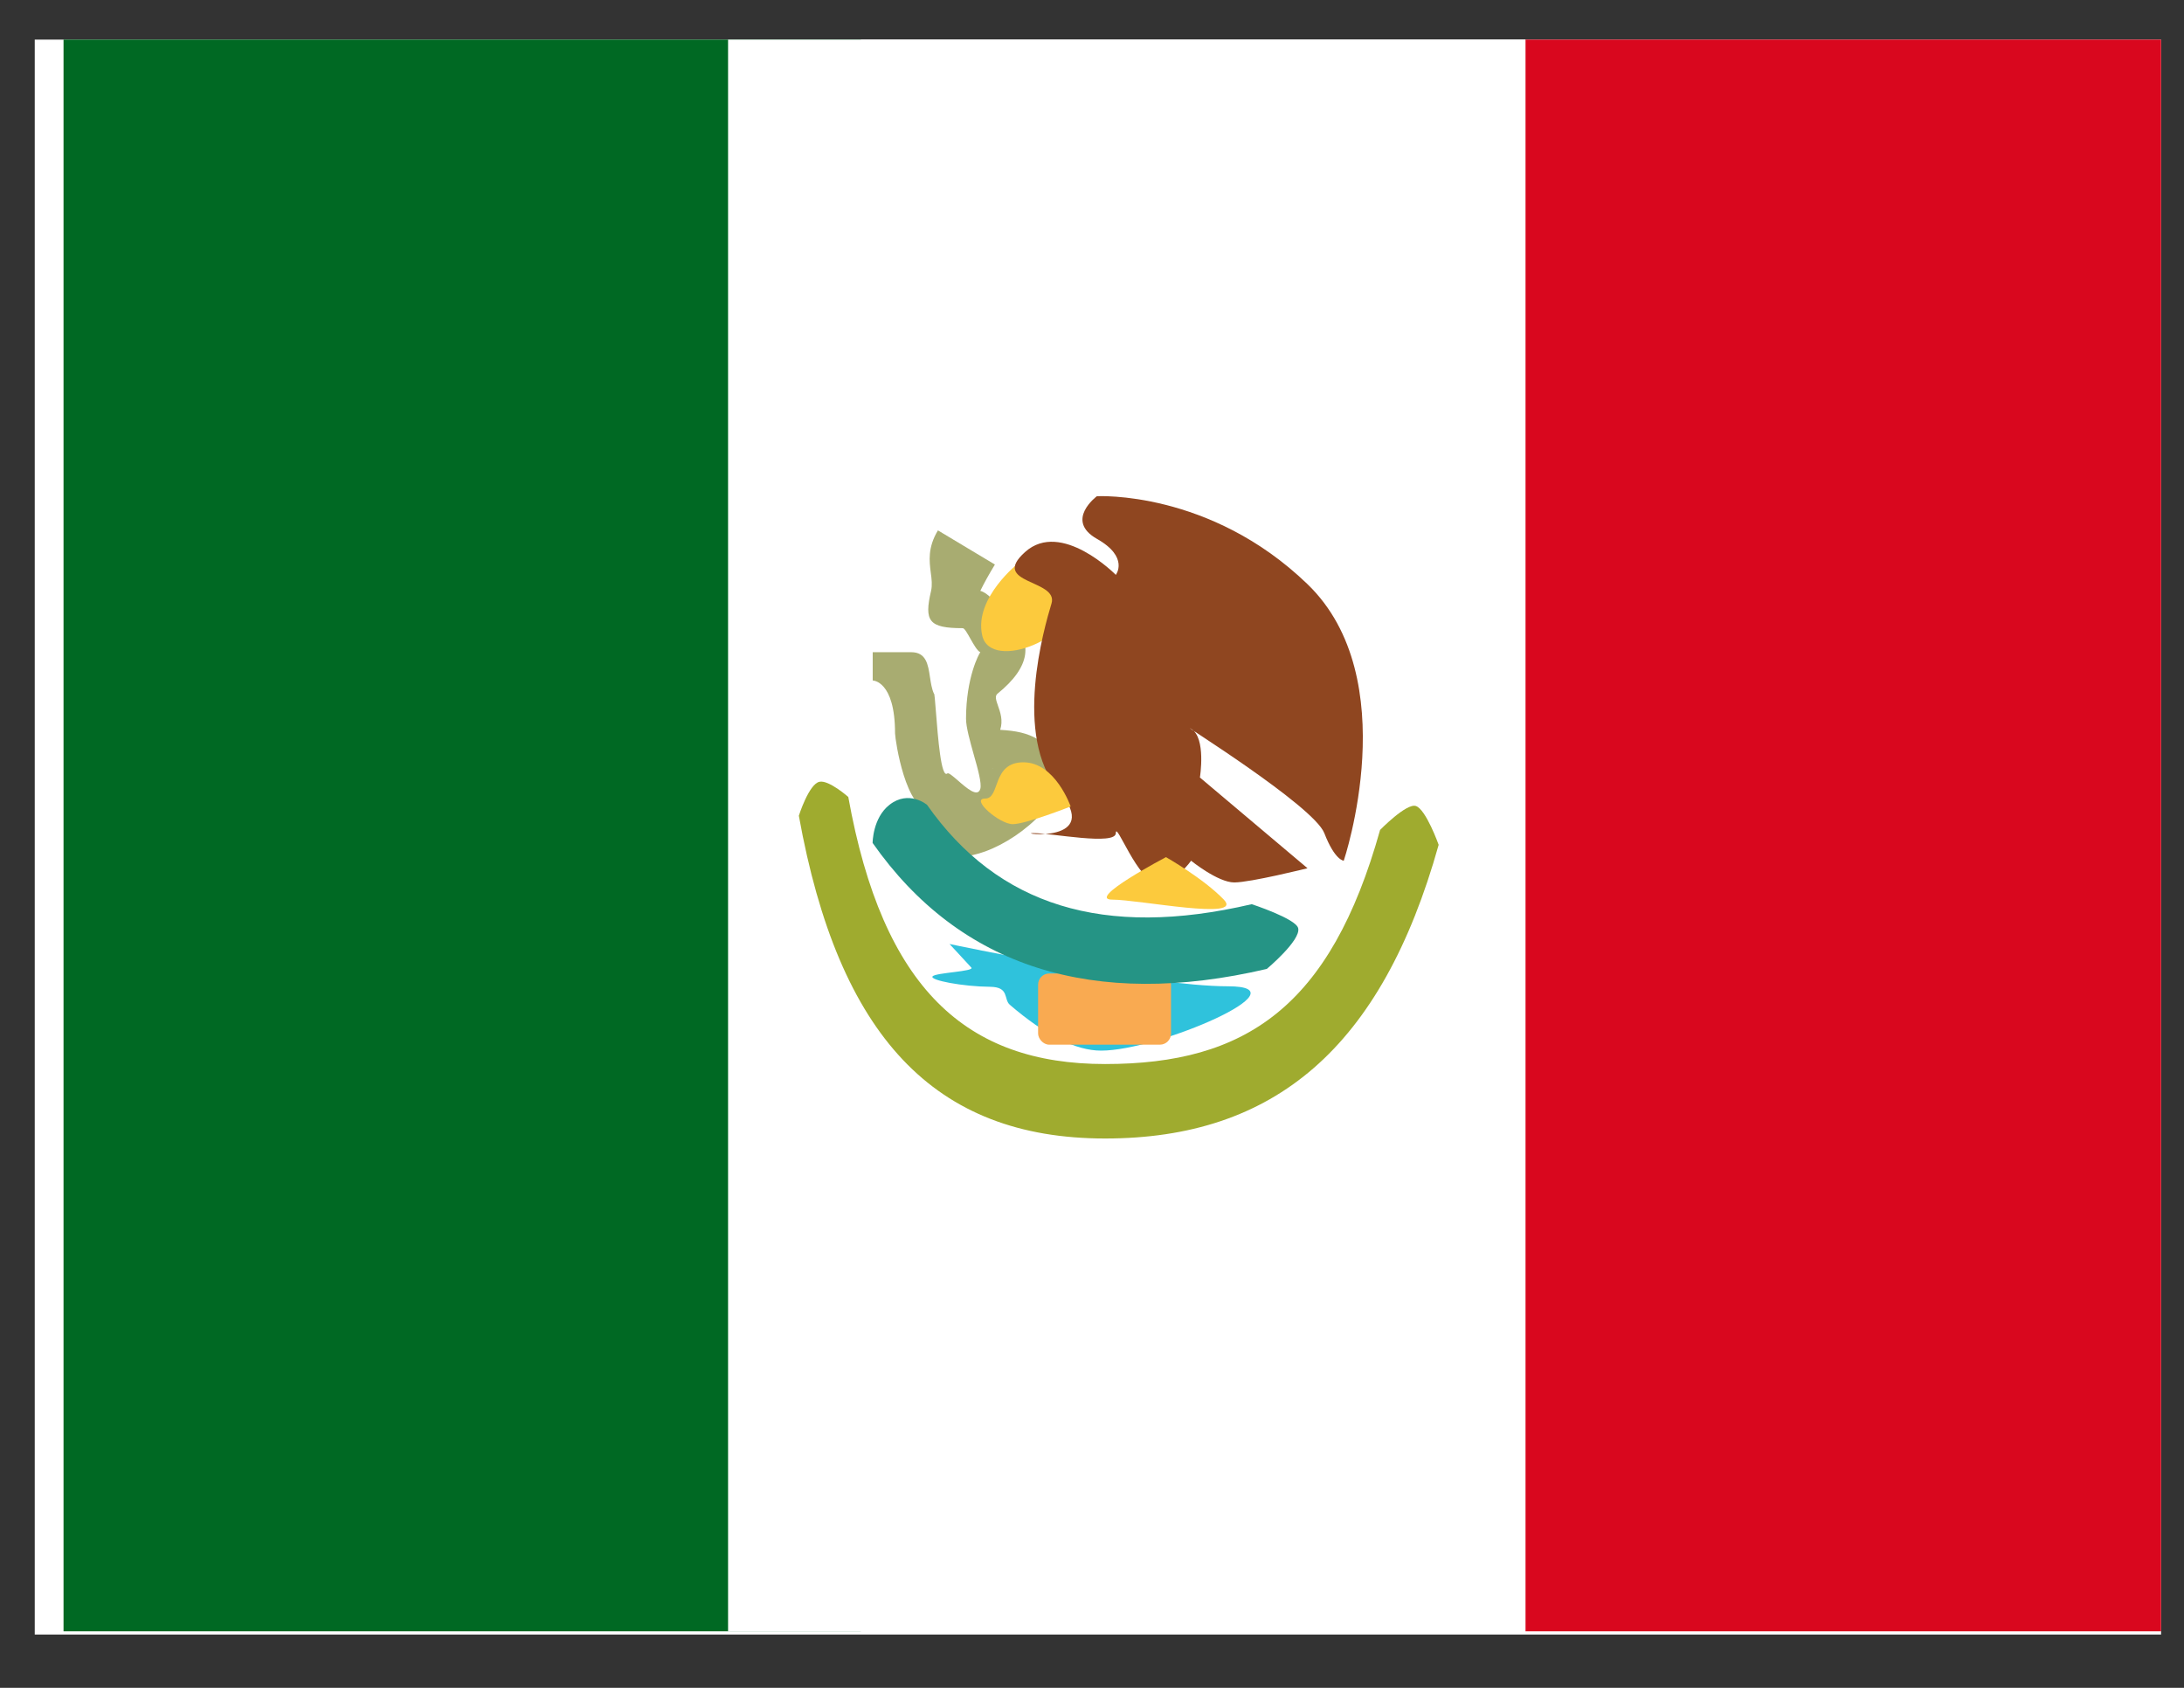<svg width="22" height="17" viewBox="0 0 22 17" fill="none" xmlns="http://www.w3.org/2000/svg">
<rect x="0" y="0" width="22" height="17" fill="#333333" stroke="none"/>
<g clip-path="url(#clip0_58_2282)">
<rect width="21.419" height="16.064" transform="translate(0.35 0.399)" fill="white"/>
<path fill-rule="evenodd" clip-rule="evenodd" d="M15.366 0.367H22.059V16.431H15.366V0.367Z" fill="#D9071E"/>
<path fill-rule="evenodd" clip-rule="evenodd" d="M0.64 0.367H8.672V16.431H0.64V0.367Z" fill="#006923"/>
<path fill-rule="evenodd" clip-rule="evenodd" d="M7.334 0.367H15.366V16.431H7.334V0.367Z" fill="white"/>
<path fill-rule="evenodd" clip-rule="evenodd" d="M9.379 5.951C9.308 6.255 9.354 6.327 9.698 6.327C9.716 6.327 9.744 6.378 9.775 6.433C9.809 6.493 9.846 6.558 9.875 6.569C9.862 6.585 9.732 6.821 9.731 7.238C9.731 7.324 9.771 7.465 9.809 7.601C9.851 7.748 9.89 7.889 9.875 7.945C9.849 8.036 9.736 7.937 9.648 7.86C9.597 7.816 9.555 7.78 9.543 7.79C9.48 7.843 9.448 7.424 9.428 7.171C9.419 7.058 9.413 6.978 9.408 6.987C9.386 6.939 9.377 6.88 9.368 6.821C9.349 6.693 9.33 6.569 9.179 6.569H8.791V6.854C8.791 6.854 9.016 6.854 9.016 7.386C9.019 7.466 9.124 8.165 9.379 8.169C9.23 8.172 9.231 8.202 9.231 8.219L9.231 8.222C9.231 8.65 9.589 8.696 9.923 8.576C10.124 8.503 10.337 8.361 10.497 8.187C10.722 7.94 10.75 7.621 10.454 7.446C10.349 7.384 10.235 7.36 10.075 7.351C10.106 7.257 10.076 7.173 10.053 7.108C10.034 7.053 10.019 7.011 10.048 6.987C10.383 6.716 10.413 6.465 10.169 6.241C10.138 6.211 10.107 6.172 10.075 6.131C10.016 6.055 9.953 5.974 9.875 5.951C9.911 5.877 9.96 5.788 10.022 5.686L9.448 5.342C9.344 5.515 9.361 5.65 9.376 5.768C9.385 5.833 9.392 5.893 9.379 5.951ZM10.003 7.735L9.992 7.746L9.999 7.74C10.001 7.738 10.002 7.736 10.003 7.735ZM9.699 7.945C9.699 7.945 9.699 7.945 9.7 7.945L9.699 7.945ZM9.379 8.169C9.381 8.169 9.383 8.168 9.385 8.168ZM9.408 8.168C9.4 8.168 9.392 8.168 9.385 8.168L9.398 8.168L9.408 8.168Z" fill="#A8AC71"/>
<path fill-rule="evenodd" clip-rule="evenodd" d="M10.268 5.664C10.268 5.664 9.808 6.02 9.894 6.4C9.98 6.781 10.886 6.4 10.777 6.032C10.667 5.664 10.268 5.664 10.268 5.664Z" fill="#FCCA3D"/>
<path fill-rule="evenodd" clip-rule="evenodd" d="M13.536 8.669C13.536 8.669 14.155 6.834 13.171 5.884C12.187 4.934 11.049 4.998 11.049 4.998C11.049 4.998 10.722 5.241 11.049 5.427C11.377 5.612 11.24 5.79 11.24 5.79C11.24 5.79 10.691 5.233 10.327 5.559C9.963 5.884 10.667 5.834 10.592 6.079C10.518 6.324 10.202 7.412 10.664 7.961C11.125 8.51 10.227 8.391 10.41 8.391C10.592 8.391 11.24 8.519 11.24 8.391C11.24 8.263 11.465 8.888 11.657 8.888C11.85 8.888 11.998 8.669 11.998 8.669C11.998 8.669 12.268 8.888 12.433 8.888C12.597 8.888 13.171 8.745 13.171 8.745L12.087 7.831C12.087 7.831 12.152 7.428 11.998 7.341C11.845 7.254 13.231 8.114 13.34 8.391C13.448 8.669 13.536 8.669 13.536 8.669Z" fill="#8F4620"/>
<path d="M8.047 8.216C8.047 8.216 8.148 7.896 8.255 7.874C8.349 7.854 8.545 8.027 8.545 8.027C8.893 9.961 9.735 10.717 11.132 10.717C12.546 10.717 13.402 10.143 13.902 8.359C13.902 8.359 14.168 8.087 14.262 8.118C14.364 8.15 14.492 8.509 14.492 8.509C13.918 10.556 12.835 11.467 11.132 11.467C9.413 11.467 8.447 10.437 8.047 8.216Z" fill="#9FAB2F"/>
<path fill-rule="evenodd" clip-rule="evenodd" d="M9.565 9.508C9.565 9.508 11.576 9.934 12.37 9.934C13.164 9.934 11.673 10.582 11.092 10.582C10.838 10.582 10.531 10.428 10.172 10.12C10.108 10.064 10.17 9.941 9.974 9.939C9.701 9.937 9.362 9.873 9.394 9.834C9.425 9.796 9.823 9.785 9.784 9.745C9.721 9.678 9.565 9.508 9.565 9.508Z" fill="#2FC2DC"/>
<rect x="10.457" y="9.805" width="1.339" height="0.717" rx="0.112" fill="#F9AA51"/>
<path d="M8.79 8.49C8.79 8.49 8.79 8.239 8.96 8.106C9.155 7.953 9.338 8.106 9.338 8.106C10.051 9.122 11.117 9.456 12.609 9.107C12.609 9.107 13.055 9.253 13.077 9.349C13.106 9.47 12.761 9.759 12.761 9.759C11.018 10.167 9.67 9.745 8.79 8.49Z" fill="#259485"/>
<path fill-rule="evenodd" clip-rule="evenodd" d="M11.745 8.633C11.745 8.633 10.933 9.061 11.204 9.061C11.475 9.061 12.534 9.275 12.328 9.061C12.122 8.847 11.745 8.633 11.745 8.633Z" fill="#FCCA3D"/>
<path fill-rule="evenodd" clip-rule="evenodd" d="M10.785 8.123C10.785 8.123 10.631 7.678 10.309 7.678C9.988 7.678 10.079 8.043 9.924 8.043C9.77 8.043 10.068 8.301 10.201 8.301C10.334 8.301 10.785 8.123 10.785 8.123Z" fill="#FCCA3D"/>
</g>
<defs>
<clipPath id="clip0_58_2282">
<rect width="21.419" height="16.064" fill="white" transform="translate(0.35 0.399)"/>
</clipPath>
</defs>
</svg>
